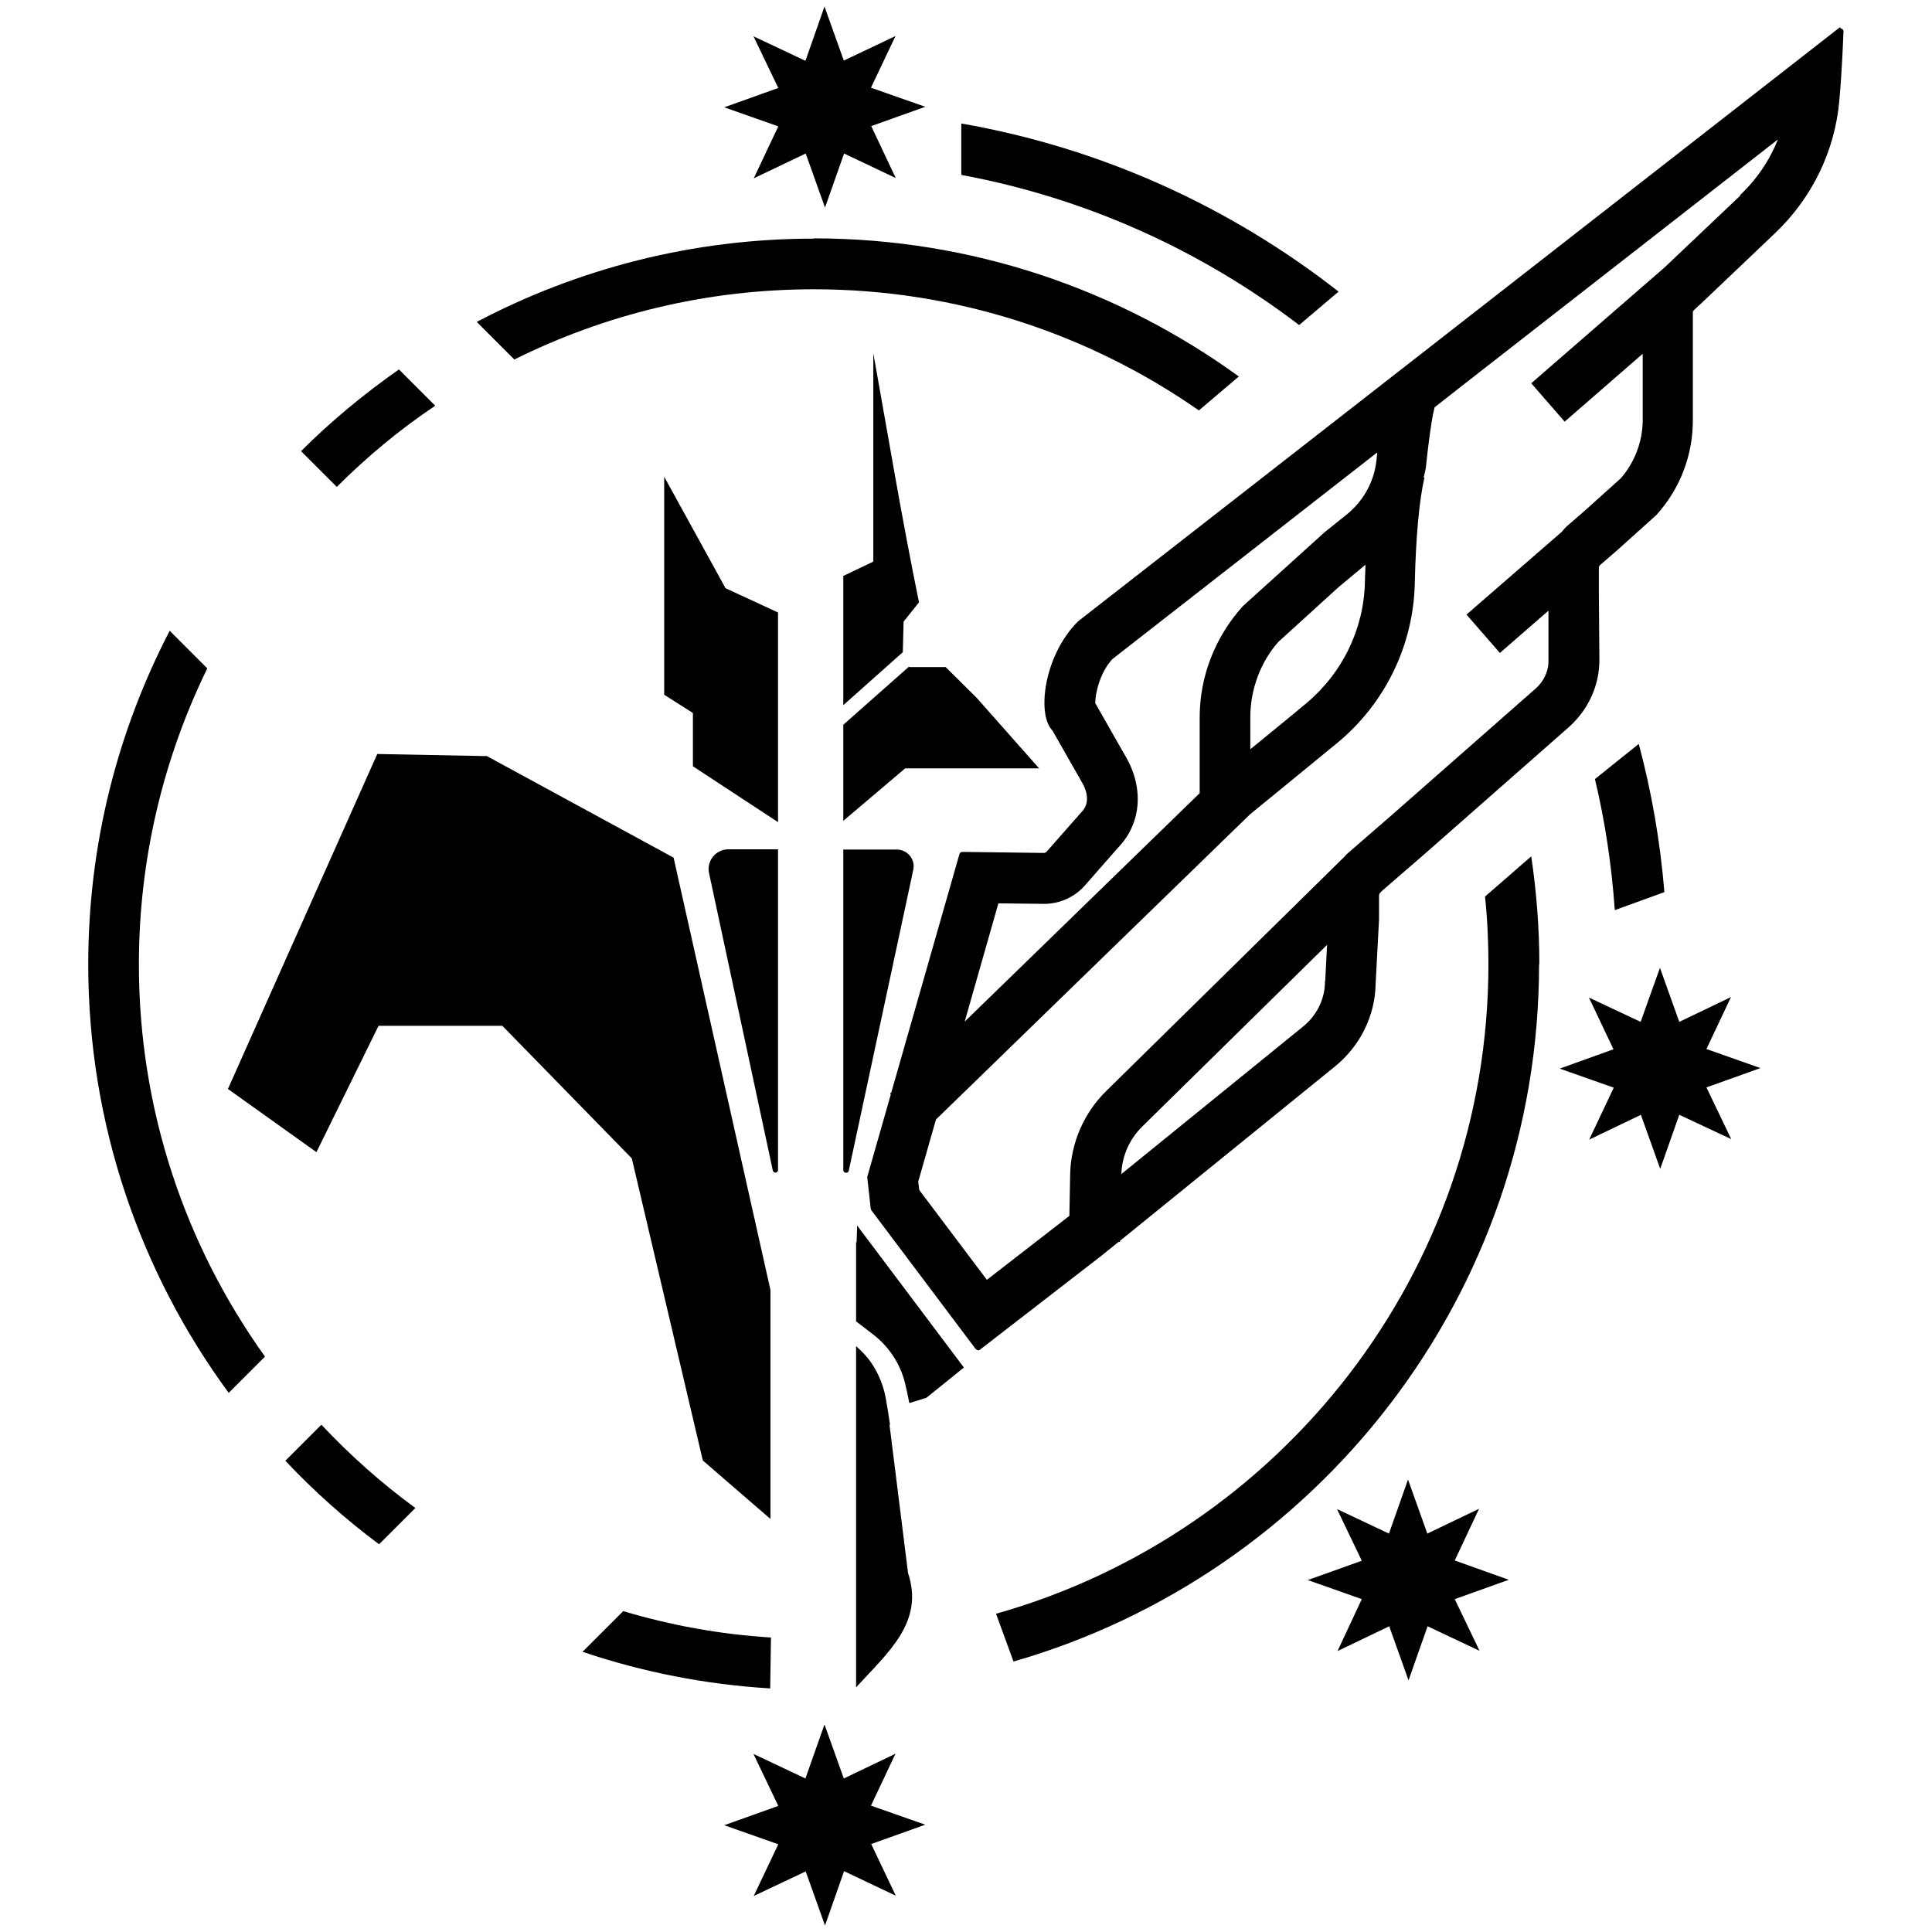 <?xml version="1.0" encoding="UTF-8"?>
<svg id="a" data-name="Ebene 1" xmlns="http://www.w3.org/2000/svg" viewBox="0 0 74 74">
  <polygon points="65.36 40.18 66.3 38.19 64.32 39.14 63.58 37.07 62.84 39.14 60.86 38.21 61.8 40.19 59.74 40.93 61.81 41.66 60.87 43.65 62.85 42.7 63.59 44.77 64.32 42.7 66.31 43.63 65.36 41.65 67.43 40.91 65.36 40.18"/>
  <polygon points="55.72 59.77 56.65 57.79 54.67 58.74 53.93 56.67 53.2 58.74 51.21 57.8 52.16 59.78 50.09 60.52 52.16 61.25 51.23 63.24 53.21 62.29 53.95 64.36 54.68 62.29 56.67 63.23 55.72 61.25 57.79 60.51 55.72 59.77"/>
  <polygon points="29.81 4.84 28.87 6.83 30.86 5.88 31.6 7.95 32.33 5.88 34.31 6.82 33.37 4.83 35.44 4.09 33.36 3.36 34.3 1.38 32.32 2.32 31.58 .25 30.85 2.33 28.86 1.39 29.81 3.37 27.74 4.11 29.81 4.84"/>
  <path d="M34.35,32.54h-2.05v12.27c0,.07.05.11.11.11.05,0,.09-.03.1-.08l2.47-11.52c.09-.4-.22-.78-.63-.78Z"/>
  <path d="M32.79,47.58v3.03l.65.5c.6.46,1.04,1.12,1.22,1.85.05.2.11.48.17.78l.65-.2,1.44-1.16-4.09-5.44-.02.64Z"/>
  <path d="M33.92,53.52c-.14-.71-.48-1.35-.95-1.79l-.18-.17v13.07c1.21-1.33,2.62-2.49,1.99-4.38l-.71-5.68h.02c-.06-.42-.12-.79-.17-1.05Z"/>
  <path d="M70.51,1.05s-.05,0-.07.02l-14.81,11.55-.82.64-13.52,10.54c-1.32,1.32-1.58,3.58-.98,4.18l1.14,2c.32.57.17.94-.04,1.14l-1.33,1.51s-.05.04-.09.04h0l-3.13-.04h0c-.05,0-.1.03-.11.08l-2.61,9.13-.05.05.03.03-.9,3.15s0,.03,0,.04l.13,1.18s.01.04.02.06l4,5.32s.06.05.09.05c.02,0,.05,0,.07-.02l4.68-3.62.63-.51h.06s0-.05,0-.05l.08-.06,8.15-6.61c.97-.79,1.54-1.94,1.56-3.17l.13-2.46s0,0,0,0v-.94s.02-.05.03-.07l.11-.11,1.64-1.42,5.48-4.82c.76-.67,1.19-1.62,1.18-2.61l-.02-2.57v-.94s.01-.07.04-.09l.68-.59,1.49-1.34s0,0,0,0c.9-1,1.39-2.28,1.39-3.61v-4.15s.01-.06.04-.08l.17-.16.08-.07h0s2.86-2.72,2.86-2.72c1.42-1.35,2.29-3.15,2.46-5.07.1-1.12.14-2.18.16-2.65,0-.07-.05-.12-.12-.12ZM54.52,15.98s-.02,0-.03,0h0s.02,0,.03,0ZM47.89,28.69v-1.22c0-1.09.41-2.14,1.08-2.89l2.31-2.1,1.02-.85c0,.22-.02.43-.02.66-.04,1.8-.86,3.49-2.25,4.65-.74.62-1.51,1.24-2.13,1.75ZM38.24,34.6l1.76.02c.59,0,1.16-.26,1.55-.7l1.29-1.47c.86-.9.98-2.23.3-3.43l-1.14-2-.05-.09c0-.36.17-1.15.65-1.68l10.15-7.92c-.01.1-.02.2-.03.31-.09.84-.53,1.61-1.23,2.14l-.76.61-3.13,2.83c-1.06,1.18-1.65,2.69-1.65,4.26v2.9l-9,8.75,1.29-4.53ZM50.75,37.56v.03s0,.03,0,.03c-.01.66-.32,1.28-.84,1.7l-6.96,5.65c.02-.68.31-1.34.8-1.82l7.08-6.96-.07,1.37ZM66.67,7.48l-2.91,2.76-5.11,4.44,1.28,1.47,2.99-2.6v2.53c0,.82-.3,1.62-.84,2.24l-1.39,1.25-.68.59c-.07.06-.13.14-.19.21h0s-3.65,3.17-3.65,3.17l1.28,1.47,1.86-1.62v1.86c.02.43-.17.85-.51,1.14l-5.47,4.81-1.74,1.51s-.05.05-.07.08l-9.13,8.98c-.87.84-1.38,2.02-1.4,3.22l-.03,1.58-3.16,2.45-2.59-3.44-.04-.32.68-2.38,12.03-11.69c.18-.15,1.83-1.49,3.36-2.75,1.82-1.51,2.9-3.74,2.95-6.1.04-1.78.17-3.18.37-4.05h-.03c.03-.15.08-.29.09-.44.16-1.51.28-2.07.33-2.25,0,0,0,0,0,0l1.02-.8.82-.64,11.31-8.82c-.32.8-.81,1.53-1.46,2.14Z"/>
  <path d="M35.2,23.07c-.65-3.17-1.18-6.36-1.75-9.54v7.98s-1.15.55-1.15.55v4.95l2.28-2.03.03-1.17.59-.74Z"/>
  <polygon points="37.41 26.73 36.22 25.55 34.83 25.55 34.82 25.53 32.3 27.76 32.3 27.93 32.3 31.44 34.67 29.43 39.8 29.43 37.41 26.73"/>
  <polygon points="33.36 69.16 34.3 67.17 32.32 68.12 31.58 66.05 30.85 68.12 28.86 67.18 29.81 69.17 27.74 69.91 29.81 70.64 28.87 72.62 30.86 71.68 31.6 73.75 32.33 71.67 34.31 72.61 33.37 70.63 35.44 69.89 33.36 69.16"/>
  <path d="M58.96,36.93c0-1.4-.11-2.78-.31-4.13l-1.77,1.54c.09.85.13,1.72.13,2.59,0,11.83-7.99,21.82-18.86,24.88l.67,1.83c11.61-3.34,20.13-14.04,20.13-26.71Z"/>
  <path d="M31.83,62.77s0,0-.01,0h0s0,0,0,0Z"/>
  <path d="M62.76,28.5l-1.67,1.34c.39,1.63.64,3.31.76,5.02l1.9-.69c-.16-1.94-.49-3.84-.98-5.67Z"/>
  <path d="M51.27,11.17c-4.14-3.24-9.07-5.5-14.45-6.44v1.97c4.8.89,9.2,2.9,12.94,5.75l1.51-1.28Z"/>
  <g>
    <path d="M12.3,54.58l-1.37,1.37c1.1,1.17,2.3,2.24,3.59,3.2l1.39-1.39c-1.3-.95-2.5-2.02-3.6-3.19Z"/>
    <path d="M5.32,36.93c0-4.06.95-7.91,2.62-11.33l-1.44-1.44c-1.99,3.83-3.12,8.17-3.12,12.78,0,6.13,2,11.81,5.38,16.41l1.39-1.39c-3.04-4.24-4.83-9.42-4.83-15.02Z"/>
    <path d="M31.17,9.14c-4.66,0-9.05,1.16-12.91,3.19l1.44,1.44c3.46-1.72,7.35-2.69,11.47-2.69,5.48,0,10.56,1.72,14.75,4.64l1.53-1.3c-4.58-3.32-10.2-5.29-16.28-5.29Z"/>
    <path d="M11.53,17.28l1.37,1.37c1.15-1.15,2.41-2.2,3.77-3.11l-1.39-1.39c-1.34.94-2.6,1.98-3.75,3.13Z"/>
    <path d="M22.32,63.27c2.28.77,4.69,1.25,7.18,1.4l.03-1.95c-1.96-.12-3.85-.47-5.66-1.01l-1.55,1.55Z"/>
  </g>
  <path d="M29.69,44.92c.05,0,.11-.04.11-.11v-12.28h-1.9c-.48,0-.85.45-.74.92l2.44,11.38c.01.06.06.08.1.08Z"/>
  <path d="M18.62,28.96l-4.17-.08-5.72,12.83,3.39,2.42,2.38-4.84h4.74s4.96,5.08,4.96,5.08l2.72,11.57,2.59,2.24v-8.77l-3.71-16.56-7.17-3.9Z"/>
  <polygon points="29.8 23.46 29.8 23.46 27.79 22.53 25.44 18.26 25.44 26.61 26.54 27.31 26.54 29.35 29.8 31.49 29.8 31.48 29.8 23.46"/>
</svg>